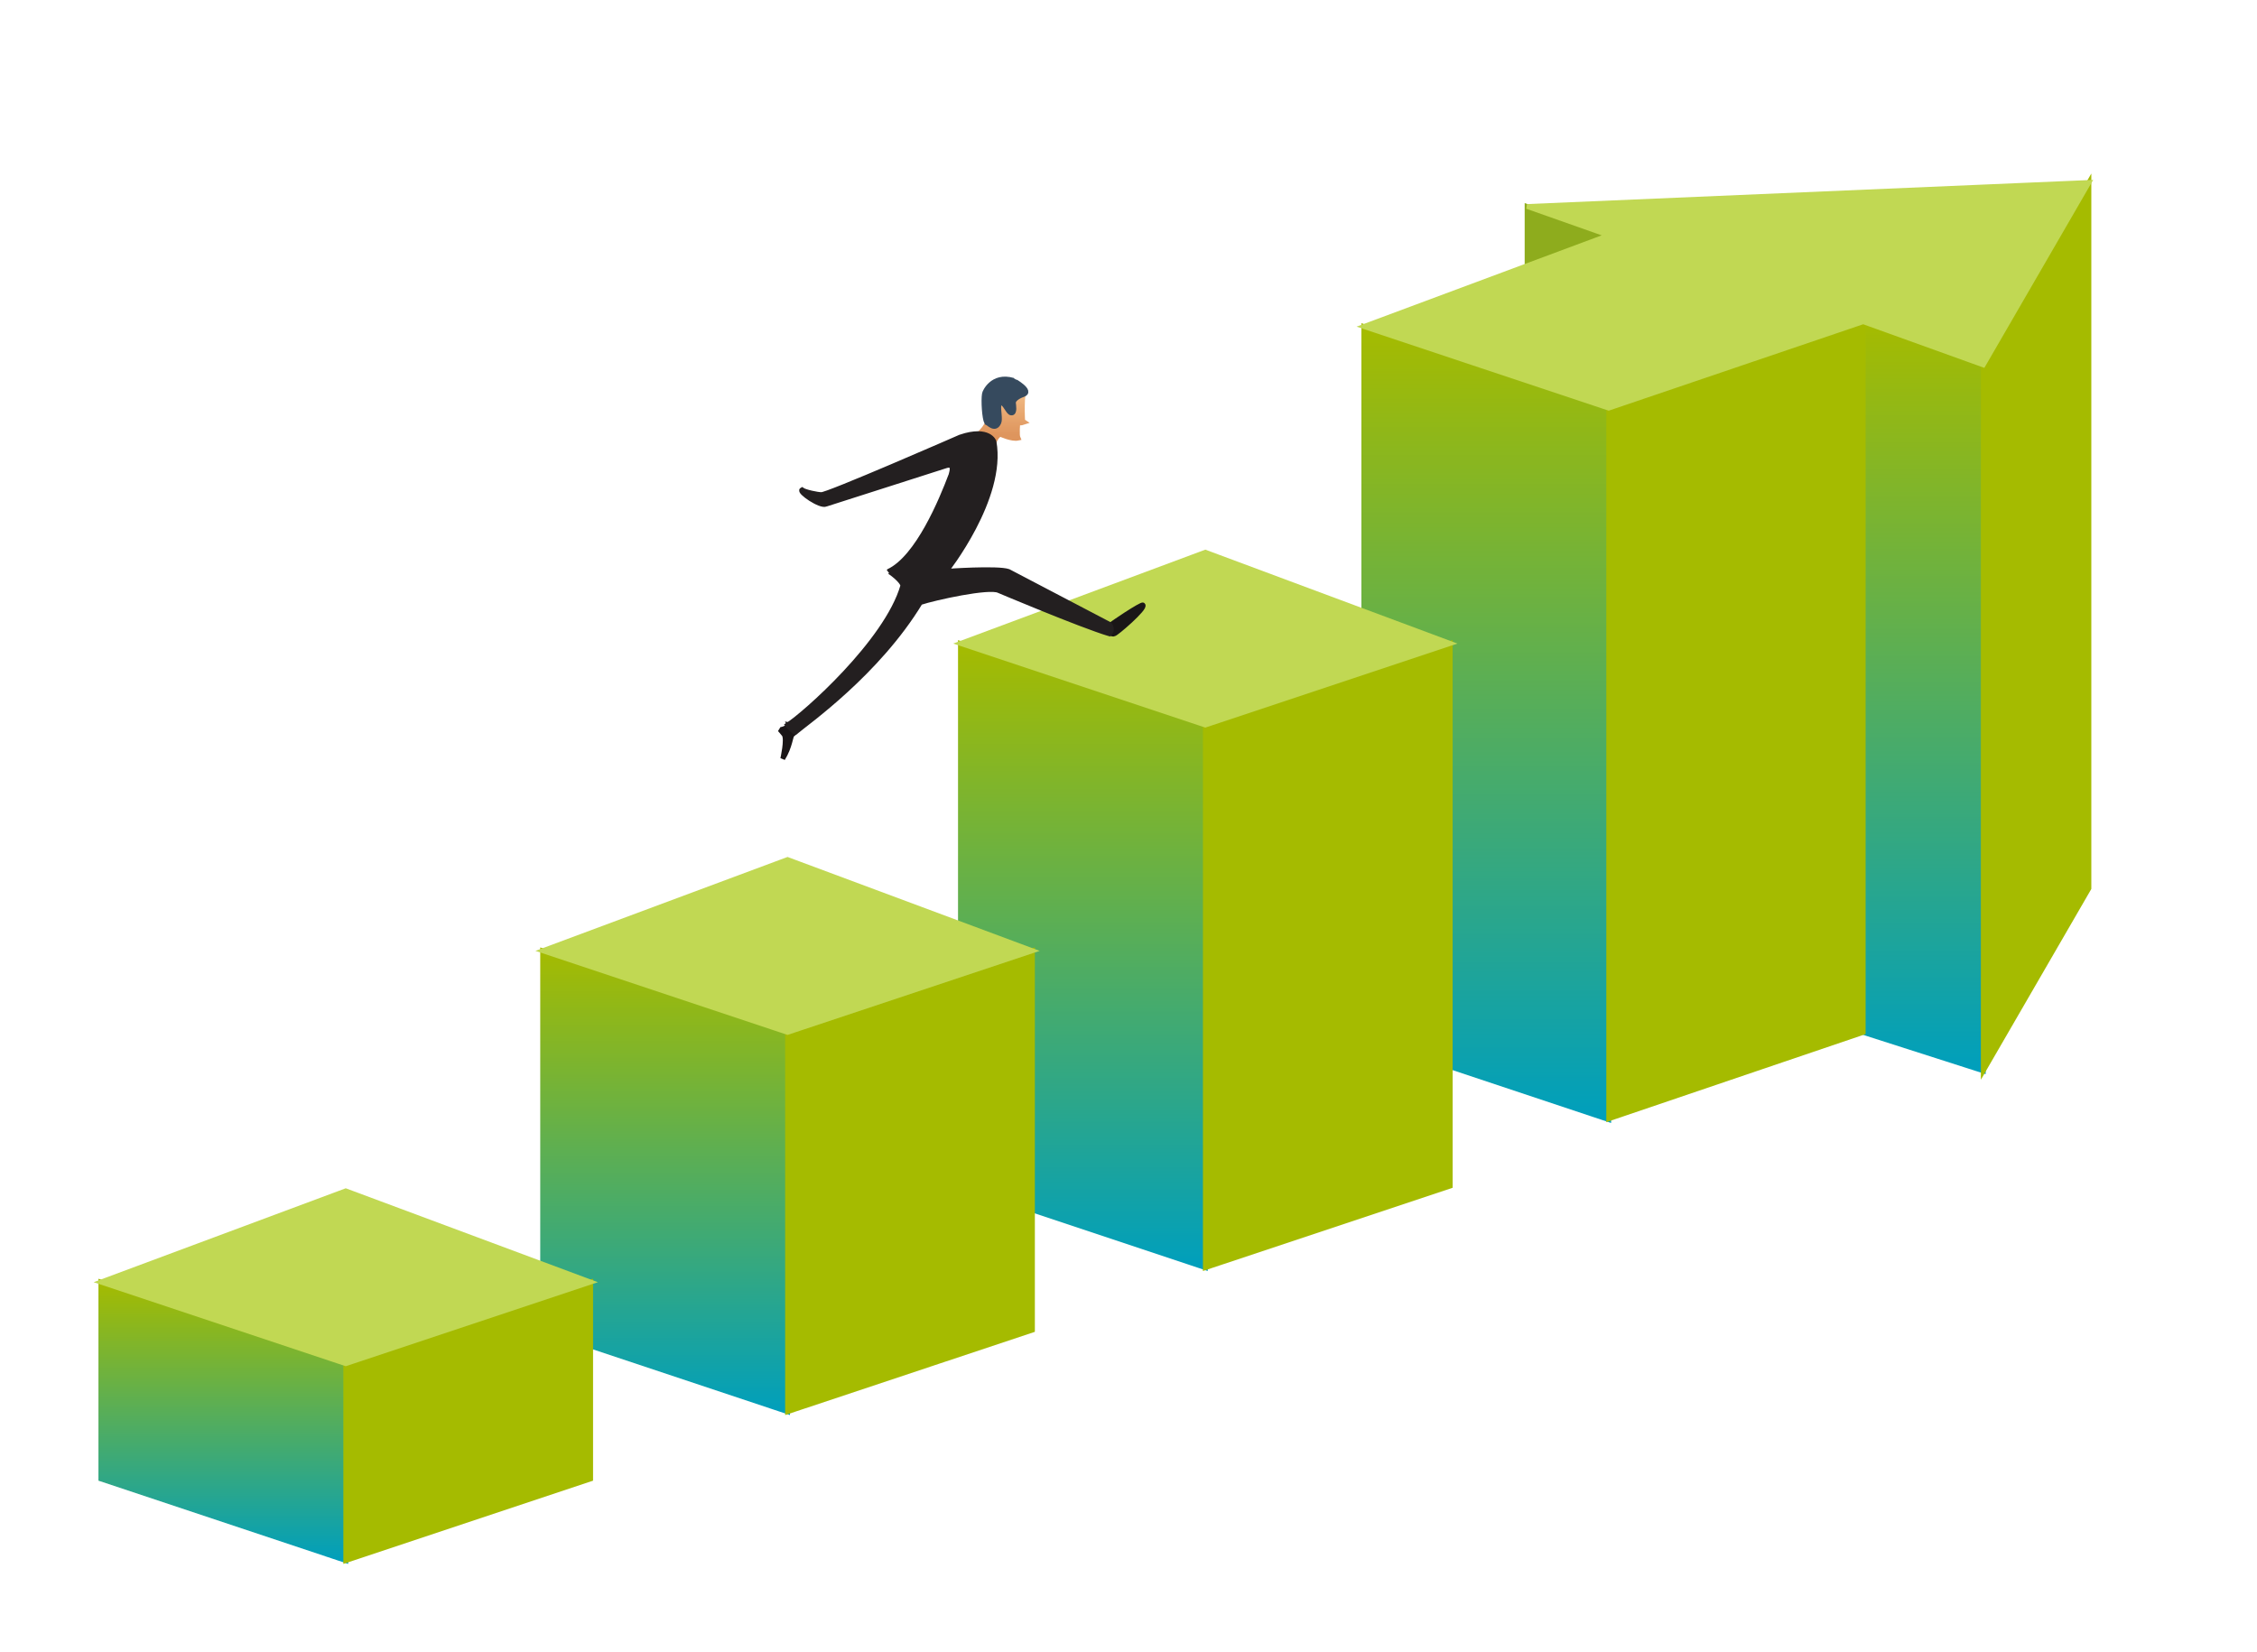 <?xml version="1.0" encoding="UTF-8" standalone="no"?>
<!DOCTYPE svg PUBLIC "-//W3C//DTD SVG 20010904//EN"
              "http://www.w3.org/TR/2001/REC-SVG-20010904/DTD/svg10.dtd">

<svg xmlns="http://www.w3.org/2000/svg"
     width="79.594mm" height="58.256mm"
     viewBox="0 0 470 344">
  <defs>
    <linearGradient id="left-fill" gradientTransform="rotate(90)">
      <stop stop-color="#A5BB00" offset="0%"/>
      <!--      <stop stop-color="#036780" offset="50%"/>-->
      <stop stop-color="#009FBC" offset="100%"/>
    </linearGradient>
    <linearGradient id="man-face" gradientTransform="rotate(90)">
      <stop offset="0%" stop-color="#f5c18b"/>
      <stop offset="80%" stop-color="#de955d"/>
      <stop offset="100%" stop-color="#de955d"/>
    </linearGradient >
  </defs>
  <g id="step-group">
    <path id="arrow-back"
          fill="#8EAC1D" stroke="#8EAC1D" stroke-width="1"
          d="M 318.00,43.00
             C 318.00,43.00 318.00,56.00 318.00,56.00
               318.00,56.00 328.61,55.81 333.00,54.00
               334.12,53.54 335.00,49.00 335.00,49.00
               335.00,49.00 318.00,43.00 318.00,43.00 Z" />
    <path id="first-left"
          fill="url(#left-fill)" stroke="url(#left-fill)" stroke-width="1"
          d="M 21.00,308.00
             C 21.00,308.00 72.00,325.00 72.00,325.00
               72.00,325.00 72.00,284.00 72.00,284.00
               72.00,284.00 21.00,267.00 21.00,267.00
               21.00,267.00 21.00,308.00 21.00,308.00 Z" />
    <path id="second-left"
          fill="url(#left-fill)" stroke="url(#left-fill)" stroke-width="1"
          d="M 113.00,277.00
             C 113.00,277.00 113.00,198.00 113.00,198.00
               113.00,198.00 164.00,215.00 164.00,215.00
               164.00,215.00 164.00,294.00 164.00,294.00
               164.00,294.00 113.00,277.00 113.00,277.00 Z" />
    <path id="third-left"
          fill="url(#left-fill)" stroke="url(#left-fill)" stroke-width="1"
          d="M 200.00,247.00
             C 200.00,247.00 200.00,134.00 200.00,134.00
               200.00,134.00 251.00,151.00 251.00,151.00
               251.00,151.00 251.00,264.00 251.00,264.00
               251.00,264.00 200.00,247.00 200.00,247.00 Z" />
    <path id="fouth-left"
          fill="url(#left-fill)" stroke="url(#left-fill)" stroke-width="1"
          d="M 284.00,216.17
             C 284.00,216.17 284.00,68.00 284.00,68.00
               284.00,68.00 335.00,85.00 335.00,85.00
               335.00,85.00 335.00,233.17 335.00,233.17
               335.00,233.17 284.00,216.17 284.00,216.17 Z" />
    <path id="arrow-left"
          fill="url(#left-fill)" stroke="url(#left-fill)" stroke-width="1"
          d="M 388.00,215.00
             C 388.00,215.00 388.00,67.00 388.00,67.00
               388.00,67.00 413.00,76.00 413.00,76.00
               413.00,76.00 413.00,223.01 413.00,223.01
               413.00,223.01 388.00,215.00 388.00,215.00 Z" />
    <path id="first-right"
          fill="#A5BB00" stroke="#A5BB00" stroke-width="1"
          d="M 72.00,325.00
             C 72.00,325.00 72.00,284.00 72.00,284.00
               72.00,284.00 123.00,267.00 123.00,267.00
               123.00,267.00 123.00,308.00 123.00,308.00
               123.00,308.00 72.00,325.00 72.00,325.00 Z
             M 164.00,215.00
             C 164.00,215.00 164.00,294.00 164.00,294.00
               164.00,294.00 215.00,277.00 215.00,277.00
               215.00,277.00 215.00,198.00 215.00,198.00
               215.00,198.00 164.00,215.00 164.00,215.00 Z
             M 302.00,247.00
             C 302.00,247.00 302.00,134.00 302.00,134.00
               302.00,134.00 251.00,151.00 251.00,151.00
               251.00,151.00 251.00,264.00 251.00,264.00
               251.00,264.00 302.00,247.00 302.00,247.00 Z
             M 335.00,233.00
             C 335.00,233.00 335.00,85.00 335.00,85.00
               335.00,85.00 388.00,67.00 388.00,67.00
               388.00,67.00 388.00,215.00 388.00,215.00
               388.00,215.00 335.00,233.00 335.00,233.00 Z
             M 435.00,185.00
             C 435.00,185.00 413.00,223.00 413.00,223.00
               413.00,223.00 413.00,76.00 413.00,76.00
               413.00,76.00 435.00,38.00 435.00,38.00
               435.00,38.00 435.00,185.00 435.00,185.00 Z" />
    <path id="fourth-top"
          fill="#c1d853" stroke="#c1d853" stroke-width="1"
          d="M 435.00,38.00
             C 435.00,38.00 413.00,76.00 413.00,76.00
               413.00,76.00 388.00,67.00 388.00,67.00
               388.00,67.00 335.00,85.00 335.00,85.00
               335.00,85.00 284.00,68.00 284.00,68.00
               284.00,68.00 335.00,49.00 335.00,49.00
               335.00,49.00 318.00,43.00 318.00,43.00
               318.00,43.00 435.00,38.00 435.00,38.00 Z
             M 369.00,158.00M 200.00,134.00
             C 200.00,134.00 251.00,115.00 251.00,115.00
               251.00,115.00 302.00,134.00 302.00,134.00
               302.00,134.00 251.00,151.00 251.00,151.00
               251.00,151.00 200.00,134.00 200.00,134.00 Z
             M 113.00,198.00
             C 113.00,198.00 164.00,179.00 164.00,179.00
               164.00,179.00 215.00,198.00 215.00,198.00
               215.00,198.00 164.00,215.00 164.00,215.00
               164.00,215.00 113.00,198.00 113.00,198.00 Z
             M 21.00,267.00
             C 21.00,267.00 72.00,248.00 72.00,248.00
               72.00,248.00 123.00,267.00 123.00,267.00
               123.00,267.00 72.00,284.00 72.00,284.00
               72.00,284.00 21.00,267.00 21.00,267.00 Z" />
  </g>
  <g id="mad-group">
    <path id="man-left-foot"
          fill="#1a1617" stroke="#1a1617" stroke-width="1"
          d="M 163.00,158.00
             C 164.57,155.49 164.64,153.14 165.00,153.00
               166.07,152.24 166.13,151.24 166.00,151.33
               166.00,151.33 164.53,151.00 164.53,151.00
               164.60,151.11 162.94,152.09 162.36,151.89
               162.61,152.13 163.01,152.66 163.30,153.00
               163.92,154.00 163.00,158.00 163.00,158.00 Z" />
    <path id="man-right-foot"
          fill="#1a1617" stroke="#1a1617" stroke-width="1"
          d="M 231.00,130.41
             C 230.98,130.18 237.96,125.58 238.00,126.00
               238.79,126.53 232.24,132.16 232.00,132.00
               231.69,132.29 230.61,131.51 230.66,131.47
               230.66,131.47 231.00,130.41 231.00,130.41 Z
             M 236.53,130.75" />
    <path id="man-head"
          fill="url(#man-face)" stroke="url(#man-face)" stroke-width="1"
          d="M 206.72,93.00
             C 206.65,93.00 207.37,90.48 208.41,90.47
               208.41,90.47 210.69,91.53 212.00,91.25
               211.72,90.64 211.93,87.84 212.00,88.00
               212.41,88.12 212.70,88.10 213.00,88.00
               212.93,87.97 212.64,80.88 213.50,81.25
               213.50,81.25 209.00,80.25 209.00,80.25
               209.00,80.25 206.00,86.00 206.00,86.00
               206.00,87.00 206.00,88.56 203.53,90.69" />
    <path id="man-hair"
          fill="#364a5e" stroke="#364a5e" stroke-width="1"
          d="M 205.47,88.00
             C 205.95,88.20 207.24,89.71 208.00,88.00
               208.33,87.29 207.88,85.42 208.00,84.48
               208.01,84.08 208.33,83.75 208.78,84.00
               209.47,84.36 210.00,85.95 210.58,86.00
               211.42,86.12 211.06,84.30 211.05,84.00
               210.89,82.90 213.00,82.20 213.00,82.20
               215.22,81.52 211.01,79.20 211.00,79.20
               206.60,77.91 205.00,81.76 205.00,82.00
               204.75,83.42 205.00,87.20 205.47,88.00 Z" />
    <path id="man-body"
          fill="#231f20" stroke="#231f20" stroke-width="1"
          d="M 164.00,151.00
             C 167.38,148.90 184.65,133.67 188.00,122.00
               188.00,121.00 185.13,118.86 185.00,119.00
               191.12,116.17 196.11,104.00 198.00,99.00
               198.00,98.85 199.06,96.36 197.00,97.00
               197.00,97.00 172.00,105.00 172.00,105.00
               170.88,105.58 166.22,102.40 167.00,102.00
               167.64,102.47 170.27,103.00 171.00,103.00
               171.82,103.32 200.00,91.01 200.00,91.00
               206.00,89.00 207.01,91.99 207.00,92.00
               209.10,103.75 197.00,119.00 197.00,119.00
               196.88,118.96 207.79,118.22 210.00,119.00
               210.00,119.00 231.00,130.00 231.00,130.00
               231.00,130.00 232.00,131.00 231.00,132.00
               224.80,130.11 208.00,123.00 208.00,123.00
               206.00,122.00 194.64,124.49 191.64,125.49
               182.73,140.17 168.00,150.50 165.64,152.49
               165.16,152.45 164.00,151.00 164.00,151.00 Z" />
  </g>
</svg>
